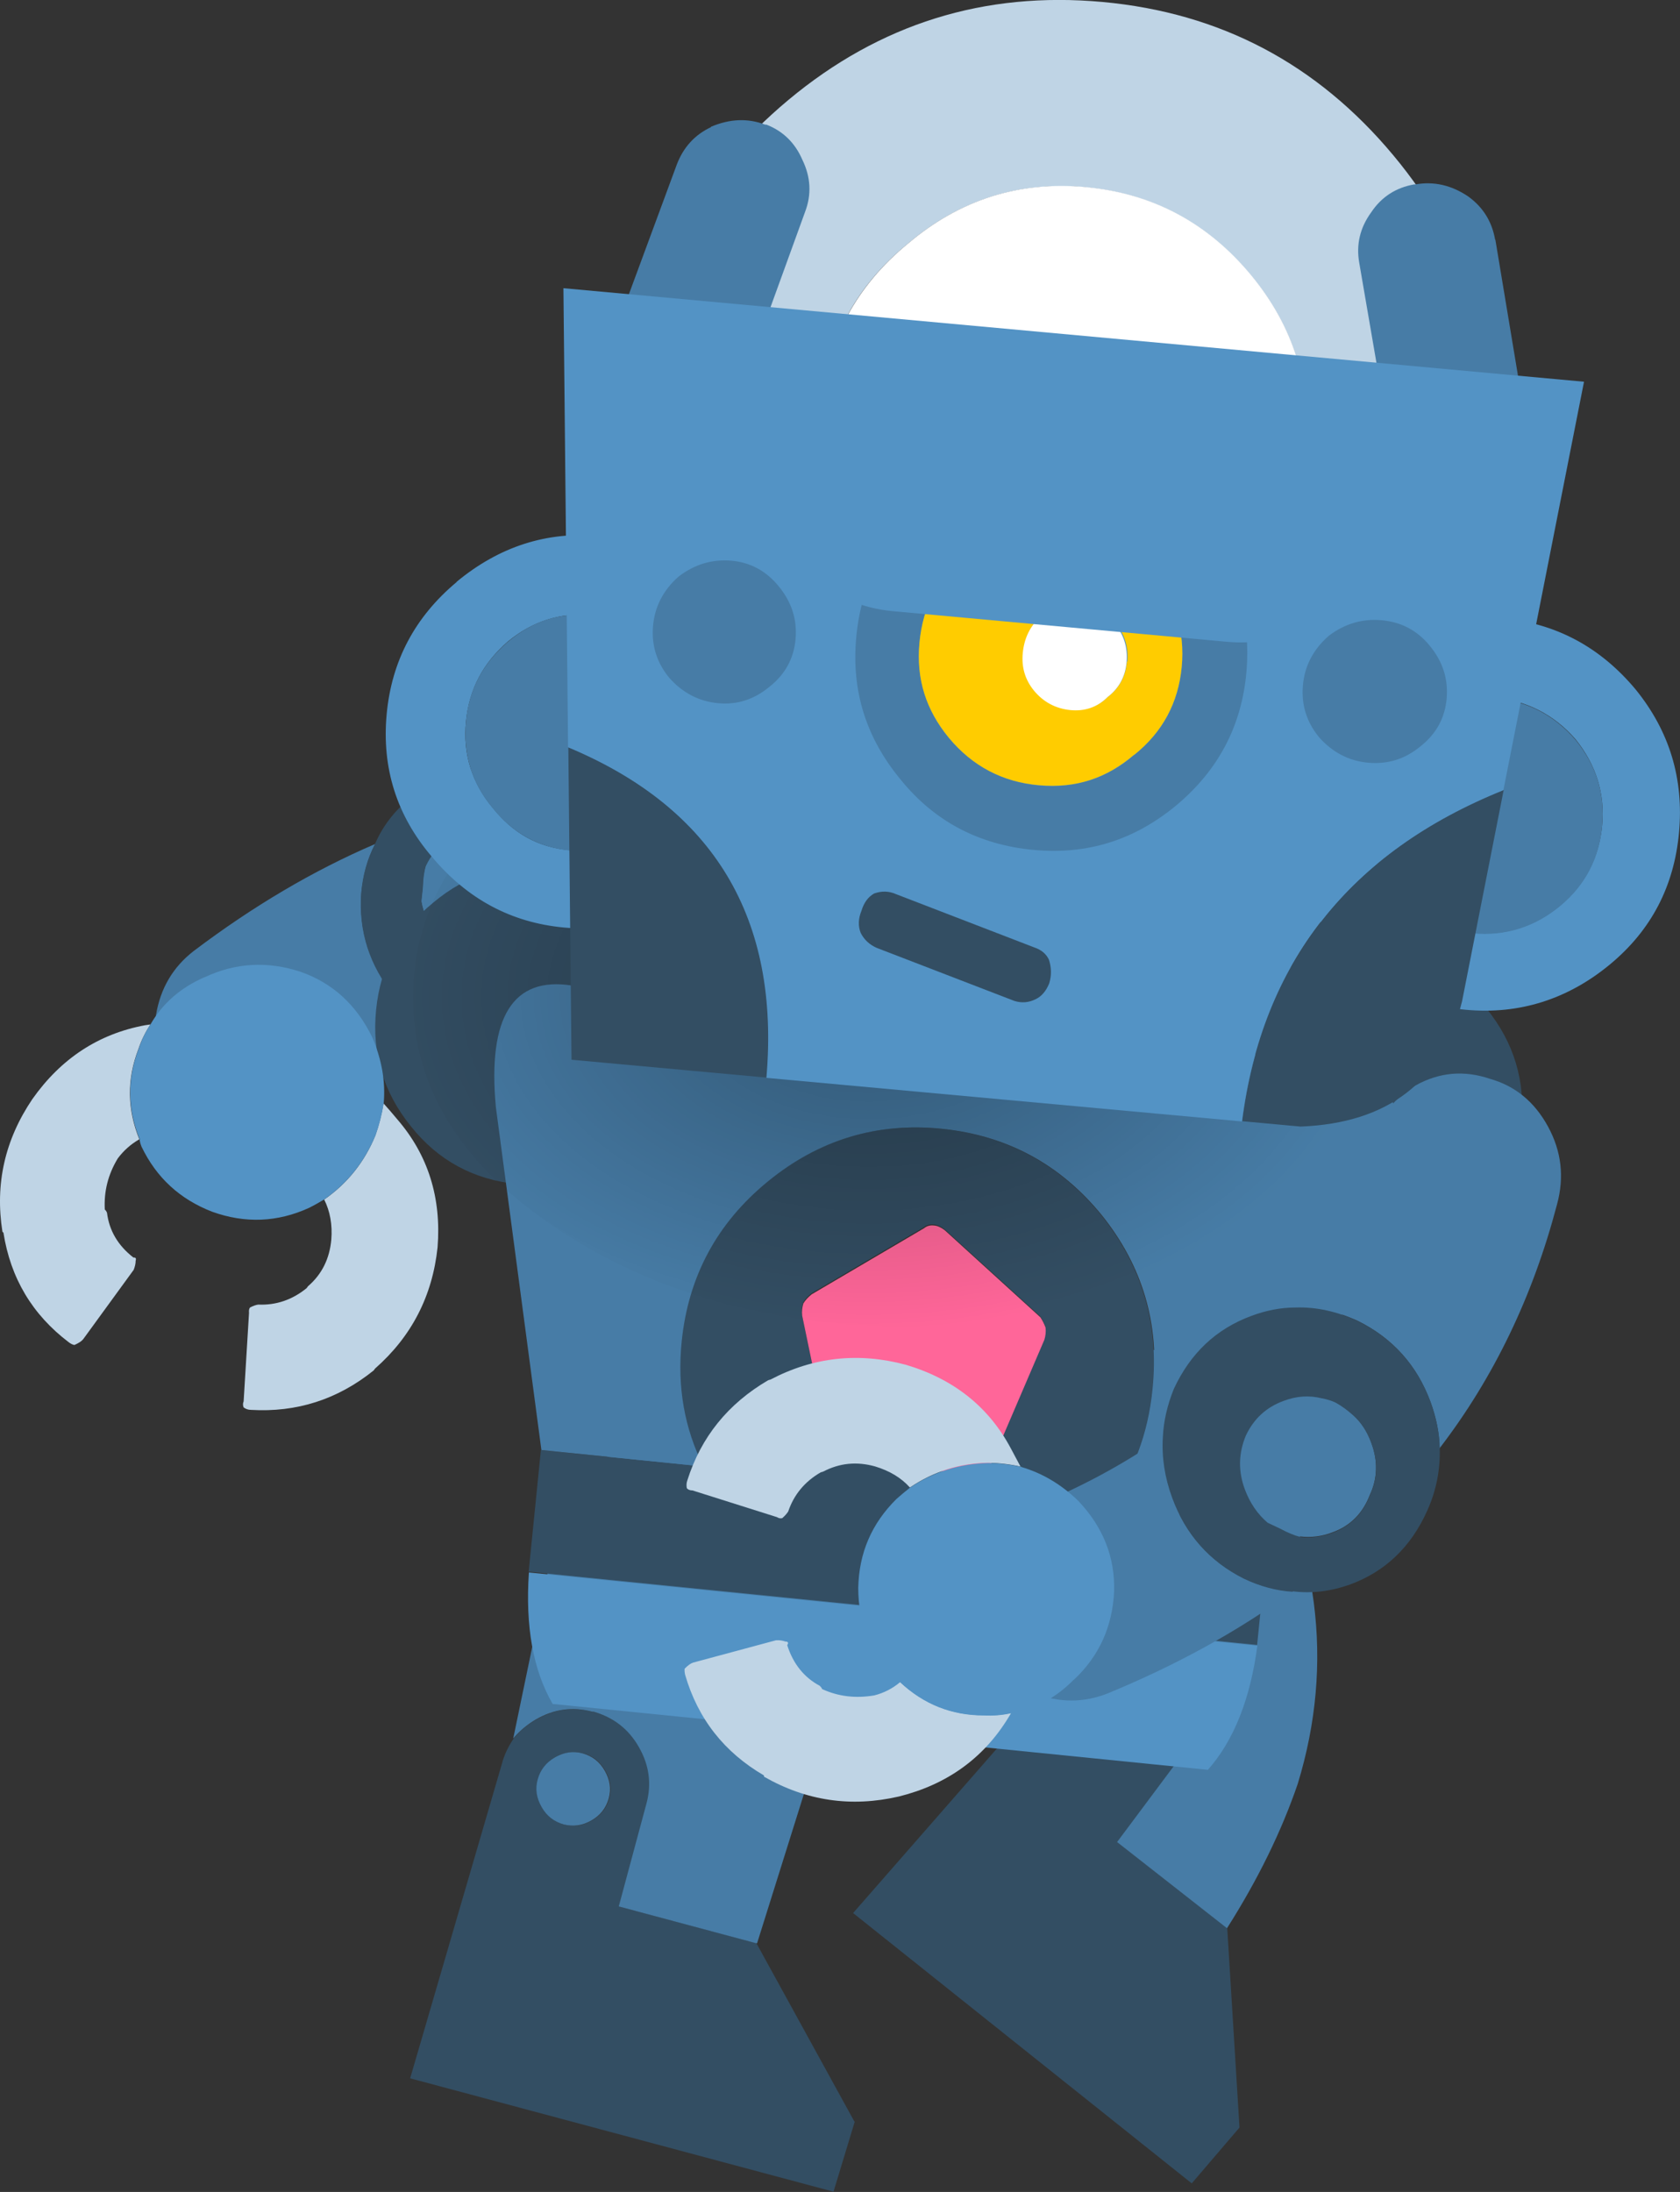 <?xml version="1.0" encoding="UTF-8"?>
<svg id="Layer_2" data-name="Layer 2" xmlns="http://www.w3.org/2000/svg" xmlns:xlink="http://www.w3.org/1999/xlink" viewBox="0 0 68.61 89.52">
  <rect x="0" y="0" width="68.61" height="89.52" fill="#333333" stroke="none"/>
  <defs>
    <style>
      .cls-1 {
        fill: #f69;
      }

      .cls-2 {
        fill: #fff;
      }

      .cls-3 {
        fill: #5393c5;
      }

      .cls-4 {
        fill: url(#radial-gradient);
      }

      .cls-5 {
        fill: #bfd4e5;
      }

      .cls-6 {
        fill: #477ca6;
      }

      .cls-7 {
        fill: #fc0;
      }

      .cls-8 {
        fill: #334e63;
      }
    </style>
    <radialGradient id="radial-gradient" cx="-637.25" cy="474.17" fx="-637.25" fy="474.17" r="13.59" gradientTransform="translate(997.73 514.9) scale(1.51 -1)" gradientUnits="userSpaceOnUse">
      <stop offset="0" stop-color="#000" stop-opacity=".3"/>
      <stop offset="1" stop-color="#000" stop-opacity="0"/>
    </radialGradient>
  </defs>
  <g id="Layer_1-2" data-name="Layer 1">
    <g id="Layer_2-2" data-name="Layer 2">
      <g id="leg_0_Layer0_0_FILL" data-name="leg 0 Layer0 0 FILL">
        <path class="cls-8" d="m34.89,86.64l-4-7.28-5.6-1.5,1.13-4.2c.22-.8.11-1.57-.31-2.31-.42-.73-1.04-1.21-1.84-1.43h-.05c-.8-.23-1.57-.12-2.31.3-.37.21-.68.47-.93.78-.22.32-.39.67-.49,1.06l-3.74,12.82,17.29,4.63.87-2.87m-11.09-15.03c.39.1.69.34.9.71.21.37.27.74.16,1.13s-.34.69-.71.9c-.37.21-.74.27-1.13.16-.39-.1-.69-.34-.9-.71s-.27-.74-.16-1.13.34-.69.71-.9c.37-.21.74-.27,1.13-.16Z"/>
        <path class="cls-6" d="m24.7,72.32c-.21-.37-.51-.6-.9-.71s-.76-.05-1.13.16c-.37.21-.6.51-.71.9s-.05.76.16,1.13.51.6.9.71c.39.1.76.05,1.13-.16.37-.21.6-.51.71-.9s.05-.76-.16-1.13m10.49-6.51c.41-1.55.16-3.03-.77-4.45-.9-1.41-2.22-2.35-3.96-2.82s-3.32-.3-4.83.46c-1.52.77-2.48,1.92-2.9,3.47l-1.77,8.53c.26-.31.57-.57.93-.78.73-.42,1.5-.53,2.31-.31h.05c.8.23,1.42.7,1.84,1.44.42.73.53,1.5.31,2.31l-1.13,4.2,5.6,1.5h.05s4.25-13.55,4.25-13.55Z"/>
      </g>
      <g id="arm_0_Layer0_0_FILL" data-name="arm 0 Layer0 0 FILL">
        <path class="cls-6" d="m16.11,40.67c.55.68,1.2,1.2,1.94,1.58-1.76.8-3.49,1.85-5.18,3.14-.85.65-1.84.88-2.98.69-1.07-.16-1.96-.68-2.65-1.58-.69-.9-.98-1.91-.87-3.04.18-1.1.7-1.97,1.54-2.62,2.42-1.83,4.89-3.29,7.41-4.37-.31.6-.49,1.27-.56,2-.11,1.55.34,2.95,1.35,4.19m8.71-7.12c-.44-.53-.91-.96-1.43-1.28,3.6-.44,7.28-.13,11.03.94,1.11.3,1.95.94,2.54,1.93.59.98.75,1.99.48,3.03-.23,1.09-.82,1.92-1.78,2.49-.95.52-1.97.64-3.06.37-2.45-.66-4.87-.9-7.25-.73.45-.71.72-1.54.82-2.48.11-1.6-.33-3.02-1.35-4.26m-1.97,3.35c-.02.19-.06.37-.13.56-.15.51-.44.94-.88,1.3-.59.48-1.27.69-2.02.61-.77-.1-1.41-.46-1.92-1.08-.38-.46-.61-.96-.7-1.49.02-.19.04-.38.06-.56.01-.35.05-.65.12-.88.18-.41.46-.76.82-1.05.59-.48,1.29-.66,2.08-.54.75.08,1.38.42,1.88,1.04.32.39.51.79.59,1.2.07.29.09.59.09.9Z"/>
        <path class="cls-8" d="m15.31,34.48c.31-.73.79-1.35,1.43-1.88,1.19-.97,2.59-1.36,4.2-1.17.89.1,1.71.39,2.44.85.52.32,1,.75,1.43,1.28,1.01,1.24,1.46,2.66,1.35,4.26-.09.94-.37,1.76-.82,2.48-.31.51-.71.97-1.2,1.37-1.19.97-2.58,1.37-4.17,1.21-.71-.1-1.35-.31-1.93-.62-.74-.38-1.39-.91-1.94-1.58-1.01-1.24-1.46-2.64-1.35-4.19.06-.74.25-1.41.56-2m7.41,2.99c.07-.18.11-.37.13-.56,0-.31-.02-.61-.09-.9-.08-.41-.27-.81-.59-1.2-.51-.62-1.13-.97-1.88-1.04-.79-.13-1.49.05-2.08.54-.36.3-.63.65-.82,1.05-.07.23-.11.52-.12.88-.02.19-.04.38-.06.56.09.53.32,1.03.7,1.49.51.62,1.14.98,1.92,1.08.75.08,1.42-.13,2.02-.61.44-.36.73-.79.88-1.3Z"/>
      </g>
      <g id="legBend_0_Layer0_0_FILL" data-name="legBend 0 Layer0 0 FILL">
        <path class="cls-8" d="m47.55,67.51l-.04-.02c-.67-.5-1.43-.69-2.27-.56-.42.06-.81.21-1.17.42-.31.21-.58.47-.81.8l-2.45,3.15-5.97,6.83,13.83,11.04,1.95-2.28-.5-8.14-4.49-3.52,2.56-3.43c.47-.69.65-1.45.52-2.3-.1-.83-.49-1.49-1.16-2m-.75,3.49c-.23.33-.54.54-.93.62-.41.04-.77-.06-1.1-.29-.33-.23-.54-.54-.62-.93-.06-.42.02-.8.25-1.13.23-.33.57-.52,1.02-.57.42-.06.8.02,1.13.25.33.23.53.55.59.98,0,.39-.1.75-.33,1.08Z"/>
        <path class="cls-6" d="m45.87,71.62c.39-.08.7-.29.93-.62.23-.33.34-.69.33-1.08-.06-.42-.26-.75-.59-.98-.33-.23-.71-.31-1.13-.25-.45.05-.79.24-1.02.57-.23.33-.31.71-.25,1.13.08.39.29.7.62.93.33.23.7.33,1.1.29m1.61-16.39c-1.56-.44-3.05-.26-4.47.54-1.44.82-2.38,2.03-2.84,3.62-.44,1.56-.25,3.07.56,4.54.74,1.31,1.1,2.63,1.06,3.96l-.02.04c-.06,1.14-.39,2.27-.96,3.37l2.45-3.15c.23-.33.5-.6.81-.8.36-.22.75-.36,1.17-.42.84-.13,1.6.06,2.27.56l.04.02c.67.5,1.06,1.17,1.16,2,.13.84-.04,1.61-.52,2.3l-2.56,3.43,4.49,3.52c1.27-2,2.23-3.97,2.89-5.9,1.51-4.94.87-9.87-1.91-14.79-.81-1.47-2.01-2.41-3.62-2.84Z"/>
      </g>
      <g>
        <g id="body_0_Layer0_0_FILL" data-name="body 0 Layer0 0 FILL">
          <path class="cls-8" d="m25.9,46.91c1.42-1.13,2.22-2.59,2.4-4.38s-.31-3.38-1.48-4.77c-1.13-1.39-2.6-2.17-4.39-2.35s-3.36.3-4.72,1.44c-1.39,1.13-2.17,2.6-2.35,4.39s.3,3.38,1.43,4.77c1.1,1.38,2.55,2.17,4.34,2.35s3.38-.3,4.77-1.43m33.88,3.41c1.39-1.13,2.17-2.6,2.35-4.39s-.3-3.38-1.43-4.77-2.6-2.17-4.39-2.35-3.36.3-4.72,1.44c-1.42,1.13-2.22,2.59-2.4,4.38s.31,3.38,1.48,4.77c1.1,1.38,2.55,2.17,4.34,2.35s3.38-.3,4.77-1.43Z"/>
        </g>
        <g id="body_0_Layer0_1_FILL" data-name="body 0 Layer0 1 FILL">
          <path class="cls-3" d="m49.33,72.28c1.06-1.2,1.73-2.89,2.02-5.07l-29.75-2.99c-.15,2.2.17,3.99.97,5.37l26.76,2.69Z"/>
          <path class="cls-8" d="m45.23,61.56c1.04-1.37,1.66-2.98,1.84-4.84.27-2.65-.43-5.02-2.1-7.1-1.7-2.08-3.88-3.25-6.53-3.52s-5.02.45-7.1,2.15c-2.08,1.7-3.25,3.88-3.52,6.53-.19,1.86.11,3.56.89,5.11l-6.62-.67-.5,4.97,29.75,2.99.5-4.97-6.62-.67m-2.58-6.84l-2.17,5.06c-.05.13-.14.24-.28.32-.14.09-.3.12-.46.1l-5.22-.53c-.13-.01-.26-.08-.38-.19-.16-.12-.24-.24-.26-.38l-1.12-5.39c-.02-.17,0-.33.05-.5.08-.13.19-.25.34-.37l4.59-2.7c.11-.09.25-.13.41-.11.13.01.28.08.43.19l3.91,3.56c.09.14.16.28.21.42.02.17,0,.33-.05.5Z"/>
          <path class="cls-1" d="m40.48,59.78l2.17-5.06c.05-.16.07-.33.05-.5-.05-.14-.12-.28-.21-.42l-3.91-3.56c-.16-.12-.3-.18-.43-.19-.17-.02-.3.02-.41.11l-4.59,2.7c-.15.12-.26.24-.34.37-.05.16-.07.33-.05.5l1.12,5.39c.02.14.11.26.26.38.12.11.25.18.38.19l5.22.53c.17.02.32-.02.46-.1.14-.09.24-.19.28-.32Z"/>
          <path class="cls-6" d="m56.46,48.87c1.16-3.23.59-5.05-1.71-5.45l-5.32-.54.03-.25c.05-.16.08-.33.1-.49.25-2.49-.55-4.73-2.39-6.72-1.92-1.9-4.34-3-7.26-3.29s-5.51.3-7.77,1.78c-2.2,1.59-3.43,3.62-3.68,6.11-.02.17-.02.33,0,.5-.01.1,0,.18.02.25l-5.12-.52c-2.41-.38-3.45,1.28-3.11,4.96l1.86,14.01,6.62.67c-.78-1.55-1.08-3.26-.89-5.11.27-2.65,1.44-4.83,3.52-6.53,2.08-1.7,4.45-2.42,7.1-2.15s4.83,1.44,6.53,3.52c1.67,2.08,2.37,4.44,2.1,7.1-.19,1.86-.8,3.47-1.84,4.84l6.62.67,4.61-13.36Z"/>
        </g>
      </g>
      <g id="arm_0_Layer0_0_FILL-2" data-name="arm 0 Layer0 0 FILL">
        <path class="cls-6" d="m47.86,61.16c-.3-.82-.43-1.64-.38-2.47-1.59,1.11-3.37,2.07-5.34,2.87-.99.4-1.69,1.14-2.11,2.22-.41,1-.41,2.03.02,3.08.42,1.05,1.15,1.82,2.17,2.29,1.04.4,2.05.4,3.04,0,2.81-1.16,5.32-2.54,7.53-4.16-.67-.04-1.34-.22-2.01-.54-1.39-.7-2.36-1.79-2.92-3.3m10.56-3.89c.24.65.36,1.27.37,1.89,2.21-2.88,3.81-6.2,4.8-9.97.3-1.11.18-2.16-.37-3.17-.55-1.01-1.34-1.66-2.37-1.95-1.06-.36-2.07-.27-3.04.27-.93.56-1.56,1.37-1.87,2.45-.68,2.45-1.7,4.65-3.05,6.61.85-.03,1.69.16,2.55.55,1.44.71,2.43,1.82,2.98,3.32m-3.89,0c-.17-.08-.35-.14-.54-.17-.51-.13-1.03-.1-1.56.1-.72.26-1.24.74-1.55,1.42-.3.72-.32,1.45-.04,2.2.21.56.52,1.02.93,1.36.17.08.34.16.51.24.31.17.58.28.82.34.44.05.89,0,1.32-.17.72-.26,1.23-.77,1.52-1.52.32-.68.34-1.4.06-2.15-.17-.47-.42-.84-.73-1.12-.22-.2-.46-.38-.73-.53Z"/>
        <path class="cls-8" d="m52.79,64.99c.78.1,1.57,0,2.35-.28,1.44-.53,2.49-1.54,3.15-3.02.37-.82.53-1.67.51-2.53-.01-.61-.14-1.24-.37-1.89-.55-1.5-1.55-2.61-2.98-3.32-.85-.39-1.7-.58-2.55-.55-.6,0-1.2.12-1.79.34-1.44.53-2.49,1.52-3.17,2.98-.27.67-.42,1.32-.45,1.98-.05.83.08,1.65.38,2.47.55,1.5,1.53,2.6,2.92,3.3.67.32,1.34.5,2.01.54m1.2-7.9c.19.04.37.09.54.17.27.15.51.33.73.53.31.28.56.65.73,1.12.28.75.26,1.47-.06,2.15-.29.75-.8,1.25-1.52,1.52-.44.16-.88.22-1.32.17-.23-.06-.51-.17-.82-.34-.17-.08-.34-.16-.51-.24-.41-.35-.72-.8-.93-1.36-.28-.75-.26-1.48.04-2.2.32-.68.83-1.16,1.55-1.42.53-.2,1.05-.23,1.56-.1Z"/>
      </g>
      <g id="shadow_0_Layer0_0_FILL" data-name="shadow 0 Layer0 0 FILL">
        <path class="cls-4" d="m51.39,31.18c-3.92-2.6-8.67-3.9-14.24-3.9s-10.38,1.3-14.4,3.9c-3.92,2.67-5.88,5.85-5.88,9.55s1.96,6.85,5.88,9.45c4.02,2.67,8.82,4,14.4,4s10.33-1.33,14.24-4c4.02-2.6,6.03-5.75,6.03-9.45s-2.01-6.88-6.03-9.55Z"/>
      </g>
      <g>
        <g id="headFocus_0_Layer0_0_FILL" data-name="headFocus 0 Layer0 0 FILL">
          <path class="cls-5" d="m54.64,30.99c3.73-3.07,5.82-7.01,6.26-11.83s-.89-9.09-4-12.82c-3.11-3.73-7.06-5.82-11.88-6.26s-9.09.89-12.82,4c-3.73,3.11-5.82,7.06-6.26,11.88s.89,9.07,4,12.77c3.1,3.77,7.06,5.87,11.87,6.31s9.09-.91,12.82-4.05m-1.31-12.52c-.25,2.72-1.43,4.96-3.53,6.71-2.14,1.78-4.57,2.54-7.29,2.29s-4.96-1.44-6.7-3.58c-1.78-2.1-2.55-4.52-2.3-7.24s1.44-4.96,3.58-6.7c2.1-1.78,4.52-2.55,7.24-2.3s4.97,1.44,6.75,3.58c1.75,2.1,2.5,4.51,2.25,7.24Z"/>
          <path class="cls-2" d="m49.8,25.17c2.1-1.75,3.28-3.98,3.53-6.71s-.5-5.13-2.25-7.24c-1.78-2.14-4.03-3.33-6.75-3.58s-5.14.52-7.24,2.3c-2.14,1.75-3.33,3.98-3.58,6.7s.52,5.14,2.3,7.24c1.75,2.14,3.98,3.33,6.7,3.58s5.15-.51,7.29-2.29Z"/>
        </g>
        <g id="headFocus_0_Layer0_1_FILL" data-name="headFocus 0 Layer0 1 FILL">
          <path class="cls-6" d="m29.04,5.19c-.66.31-1.13.82-1.4,1.53l-2.94,7.96c-.27.71-.25,1.43.05,2.16.37.67.92,1.14,1.63,1.4h.05c.71.27,1.42.27,2.11,0,.7-.37,1.19-.91,1.45-1.62l2.89-7.97c.27-.71.23-1.42-.11-2.12-.3-.7-.8-1.18-1.47-1.44h-.05c-.71-.27-1.45-.24-2.22.09Z"/>
        </g>
        <g id="headFocus_0_Layer0_2_FILL" data-name="headFocus 0 Layer0 2 FILL">
          <path class="cls-6" d="m61.06,9.79c-.13-.75-.5-1.33-1.09-1.76-.69-.47-1.41-.63-2.16-.5h-.05c-.75.13-1.34.51-1.76,1.14-.46.63-.62,1.32-.49,2.06l1.44,8.37c.13.75.51,1.37,1.13,1.86.63.39,1.32.52,2.07.39h.05c.72-.13,1.32-.49,1.81-1.08.43-.66.58-1.37.45-2.12l-1.39-8.36Z"/>
        </g>
        <g id="headFocus_0_Layer0_3_FILL" data-name="headFocus 0 Layer0 3 FILL">
          <path class="cls-3" d="m18.65,23.77c-1.7,1.42-2.66,3.22-2.86,5.41s.41,4.12,1.83,5.79c1.45,1.74,3.25,2.71,5.41,2.91s4.16-.42,5.9-1.87c1.67-1.39,2.6-3.18,2.8-5.37s-.39-4.14-1.77-5.84c-1.45-1.74-3.27-2.71-5.46-2.91-2.16-.2-4.11.43-5.85,1.87m1.46,9.22c-.84-1.01-1.21-2.19-1.08-3.51s.69-2.38,1.7-3.26c1.01-.84,2.17-1.21,3.46-1.09,1.36.12,2.46.69,3.31,1.71.84,1.05,1.2,2.22,1.08,3.51-.12,1.33-.69,2.41-1.7,3.26-1.02.88-2.21,1.25-3.57,1.13s-2.36-.7-3.2-1.75m41.23-7.72c-2.16-.2-4.11.43-5.85,1.87-1.7,1.42-2.66,3.22-2.86,5.41s.41,4.12,1.83,5.79c1.45,1.74,3.25,2.71,5.41,2.91s4.16-.42,5.9-1.87c1.67-1.39,2.6-3.18,2.8-5.37s-.39-4.14-1.77-5.84c-1.45-1.74-3.27-2.71-5.46-2.91m-1.18,12.85c-1.29-.12-2.36-.7-3.2-1.75-.88-1.02-1.26-2.19-1.13-3.52s.7-2.38,1.75-3.25c1.01-.84,2.17-1.21,3.46-1.09s2.43.69,3.31,1.71c.84,1.05,1.2,2.22,1.08,3.51s-.69,2.41-1.7,3.26c-1.05.87-2.24,1.25-3.57,1.13Z"/>
          <path class="cls-6" d="m19.03,29.48c-.12,1.33.24,2.5,1.08,3.51.84,1.05,1.91,1.63,3.2,1.75,1.36.12,2.55-.25,3.57-1.13,1.01-.84,1.58-1.93,1.7-3.26.12-1.29-.24-2.47-1.08-3.51-.84-1.01-1.95-1.58-3.31-1.71s-2.45.24-3.46,1.09c-1.02.88-1.59,1.96-1.7,3.26m37.93,6.89c.84,1.05,1.91,1.63,3.2,1.75s2.52-.25,3.57-1.13c1.01-.84,1.58-1.93,1.7-3.26s-.24-2.47-1.08-3.51c-.88-1.02-1.98-1.59-3.31-1.71s-2.45.24-3.46,1.09c-1.05.87-1.64,1.96-1.75,3.25s.26,2.5,1.13,3.52Z"/>
        </g>
        <g id="headFocus_0_Layer0_4_FILL" data-name="headFocus 0 Layer0 4 FILL">
          <path class="cls-8" d="m23.34,43.28l7.97.73c.56-6.51-2.14-11.01-8.1-13.5l.13,12.77m29.77,2.73c3.59-.14,5.79-1.85,6.6-5.12l1.7-8.63c-6.29,2.54-9.85,7.05-10.68,13.53l2.39.22Z"/>
          <path class="cls-3" d="m61.4,32.26l3.29-16.67-41.68-3.82.19,18.75c5.96,2.49,8.66,6.99,8.1,13.5l19.42,1.78c.83-6.48,4.39-11,10.68-13.53Z"/>
        </g>
        <g id="headFocus_0_Layer0_5_FILL" data-name="headFocus 0 Layer0 5 FILL">
          <path class="cls-6" d="m48.04,32.89c1.7-1.42,2.66-3.22,2.86-5.41.2-2.22-.4-4.17-1.82-5.84-1.42-1.7-3.22-2.66-5.41-2.86s-4.17.4-5.84,1.82c-1.7,1.38-2.65,3.19-2.86,5.41s.41,4.14,1.82,5.84c1.38,1.7,3.19,2.65,5.41,2.86s4.14-.41,5.84-1.82m.22-5.65c-.13,1.46-.78,2.66-1.94,3.59-1.13.97-2.42,1.38-3.88,1.25s-2.72-.79-3.69-1.94c-.93-1.12-1.33-2.42-1.2-3.88s.77-2.72,1.9-3.69c1.15-.9,2.48-1.28,3.97-1.14,1.46.13,2.66.75,3.6,1.84.96,1.16,1.38,2.49,1.24,3.98Z"/>
          <path class="cls-7" d="m46.32,30.83c1.16-.93,1.8-2.13,1.94-3.59s-.28-2.82-1.24-3.98c-.94-1.09-2.14-1.7-3.6-1.84-1.49-.14-2.82.24-3.97,1.14-1.13.97-1.76,2.2-1.9,3.69s.27,2.75,1.2,3.88c.96,1.16,2.19,1.81,3.69,1.94s2.75-.28,3.88-1.25m-.3-3.79c-.05.6-.32,1.08-.78,1.43-.4.4-.91.57-1.5.51s-1.09-.32-1.48-.79c-.36-.43-.52-.95-.46-1.55s.3-1.09.74-1.49c.47-.36,1-.51,1.6-.46.6.05,1.06.3,1.39.73.39.47.56,1.01.51,1.6Z"/>
          <path class="cls-2" d="m45.23,28.47c.47-.36.73-.84.78-1.43.05-.6-.11-1.13-.51-1.6-.33-.43-.79-.68-1.39-.73-.6-.05-1.13.1-1.6.46-.44.39-.68.89-.74,1.49s.1,1.11.46,1.55c.39.47.89.73,1.48.79s1.1-.12,1.5-.51Z"/>
        </g>
        <g id="headFocus_0_Layer0_6_FILL" data-name="headFocus 0 Layer0 6 FILL">
          <path class="cls-6" d="m58,30.49c.65-.51,1.01-1.16,1.08-1.96s-.16-1.52-.7-2.17c-.51-.62-1.17-.96-1.96-1.03-.8-.07-1.52.15-2.17.65-.62.55-.97,1.22-1.04,2.01s.15,1.5.66,2.12c.55.62,1.22.97,2.01,1.04.8.07,1.5-.15,2.12-.66Z"/>
        </g>
        <g id="headFocus_0_Layer0_7_FILL" data-name="headFocus 0 Layer0 7 FILL">
          <path class="cls-6" d="m31.41,28.06c.65-.51,1.01-1.16,1.08-1.96s-.16-1.52-.7-2.17c-.51-.62-1.15-.96-1.91-1.03-.8-.07-1.52.15-2.17.65-.62.55-.97,1.22-1.04,2.01s.15,1.5.66,2.12c.55.62,1.22.97,2.01,1.04.76.07,1.45-.15,2.07-.66Z"/>
        </g>
        <g id="headFocus_0_Layer0_8_FILL" data-name="headFocus 0 Layer0 8 FILL">
          <path class="cls-3" d="m54,19.94c-.83-.81-1.89-1.28-3.19-1.4l-13.64-1.25c-1.29-.12-2.44.14-3.44.79-.97.68-1.5,1.55-1.6,2.62s.27,2,1.1,2.81c.86.85,1.94,1.33,3.23,1.45l13.64,1.25c1.29.12,2.42-.16,3.39-.84,1-.65,1.54-1.5,1.64-2.56.1-1.06-.28-2.02-1.14-2.87Z"/>
        </g>
        <g id="headFocus_0_Layer0_9_FILL" data-name="headFocus 0 Layer0 9 FILL">
          <path class="cls-8" d="m42.84,39.2c-.11-.24-.31-.41-.61-.51l-5.63-2.17c-.29-.13-.59-.14-.9-.03-.25.14-.42.38-.52.71-.13.32-.14.62-.03.9.14.28.36.48.65.61l5.63,2.17c.29.09.58.07.86-.07.24-.11.43-.33.56-.65.1-.33.09-.64-.01-.96Z"/>
        </g>
      </g>
      <g id="hand_0_Layer0_0_FILL" data-name="hand 0 Layer0 0 FILL">
        <path class="cls-5" d="m32.16,67.17c.05-.08.02-.13-.09-.13-.11-.04-.24-.06-.38-.05l-3.38.91c-.1.03-.21.11-.35.25-.01.07,0,.16.02.25.52,1.79,1.59,3.16,3.22,4.11v.05c1.73.99,3.56,1.26,5.51.81,1.97-.49,3.46-1.57,4.47-3.22l.11-.18c-.36.08-.73.11-1.11.09-1.31,0-2.45-.45-3.42-1.36-.31.26-.66.44-1.05.54-.76.13-1.47.05-2.14-.26,0-.03-.04-.08-.09-.13-.64-.34-1.09-.9-1.33-1.66m9.54-7.27c-.13-.25-.27-.51-.41-.77-.9-1.69-2.33-2.83-4.28-3.41-1.93-.52-3.78-.32-5.53.6l-.1.03c-1.64.96-2.74,2.32-3.3,4.09-.04.11-.04.22-.02.32.05.06.13.09.23.09l3.45,1.09c.08.05.15.06.22.04.11-.1.19-.19.24-.27.23-.68.67-1.22,1.33-1.6l.1-.03c.67-.35,1.37-.42,2.12-.21.59.18,1.06.46,1.42.86.96-.65,2.02-.99,3.2-1.01.46.01.9.06,1.34.16Z"/>
        <path class="cls-3" d="m43.87,68.59c1.02-.96,1.56-2.16,1.63-3.59.04-1.39-.44-2.62-1.46-3.7-.7-.68-1.48-1.14-2.34-1.39-.43-.1-.88-.15-1.34-.16-1.17.03-2.24.36-3.2,1.01-.19.15-.37.3-.55.46-1.01,1-1.53,2.2-1.56,3.63,0,1.41.48,2.63,1.44,3.65.08.08.16.14.26.19.97.91,2.11,1.36,3.42,1.36.38.02.75-.01,1.11-.09.96-.15,1.83-.6,2.58-1.37Z"/>
      </g>
      <g id="hand_0_Layer0_0_FILL-2" data-name="hand 0 Layer0 0 FILL">
        <path class="cls-5" d="m5.45,51.36c.09-.01.12.03.09.13,0,.12-.03.24-.08.37l-2.06,2.83c-.06.08-.18.16-.36.24-.07-.01-.15-.05-.23-.11-1.49-1.13-2.38-2.62-2.67-4.48l-.04-.03c-.31-1.96.1-3.76,1.22-5.42,1.17-1.66,2.71-2.67,4.61-3.02l.21-.03c-.2.31-.37.65-.49,1.01-.47,1.22-.46,2.45.04,3.68-.35.2-.64.46-.88.78-.4.66-.57,1.35-.53,2.09.03.02.06.06.09.13.09.73.45,1.34,1.08,1.83m10.21-6.3c.19.21.38.43.57.66,1.25,1.45,1.8,3.19,1.64,5.22-.21,1.99-1.06,3.64-2.55,4.95l-.06.08c-1.48,1.19-3.15,1.72-5.01,1.61-.12,0-.22-.04-.3-.1-.03-.07-.04-.15,0-.25l.22-3.61c-.01-.09,0-.17.04-.22.13-.07.25-.11.34-.12.72.03,1.38-.19,1.97-.67l.06-.08c.57-.49.88-1.13.95-1.9.05-.61-.05-1.16-.29-1.64.95-.66,1.65-1.54,2.09-2.62.15-.43.26-.86.33-1.3Z"/>
        <path class="cls-3" d="m8.34,39.92c1.26-.6,2.58-.68,3.94-.23,1.31.46,2.29,1.36,2.93,2.69.38.9.54,1.79.46,2.68-.07.44-.18.88-.33,1.3-.45,1.08-1.14,1.96-2.09,2.62-.2.12-.41.24-.63.35-1.29.59-2.61.64-3.95.16-1.32-.51-2.28-1.39-2.89-2.66-.04-.1-.07-.2-.08-.31-.5-1.23-.51-2.46-.04-3.68.12-.36.28-.7.49-1.01.49-.85,1.22-1.49,2.2-1.92Z"/>
      </g>
    </g>
  </g>
</svg>